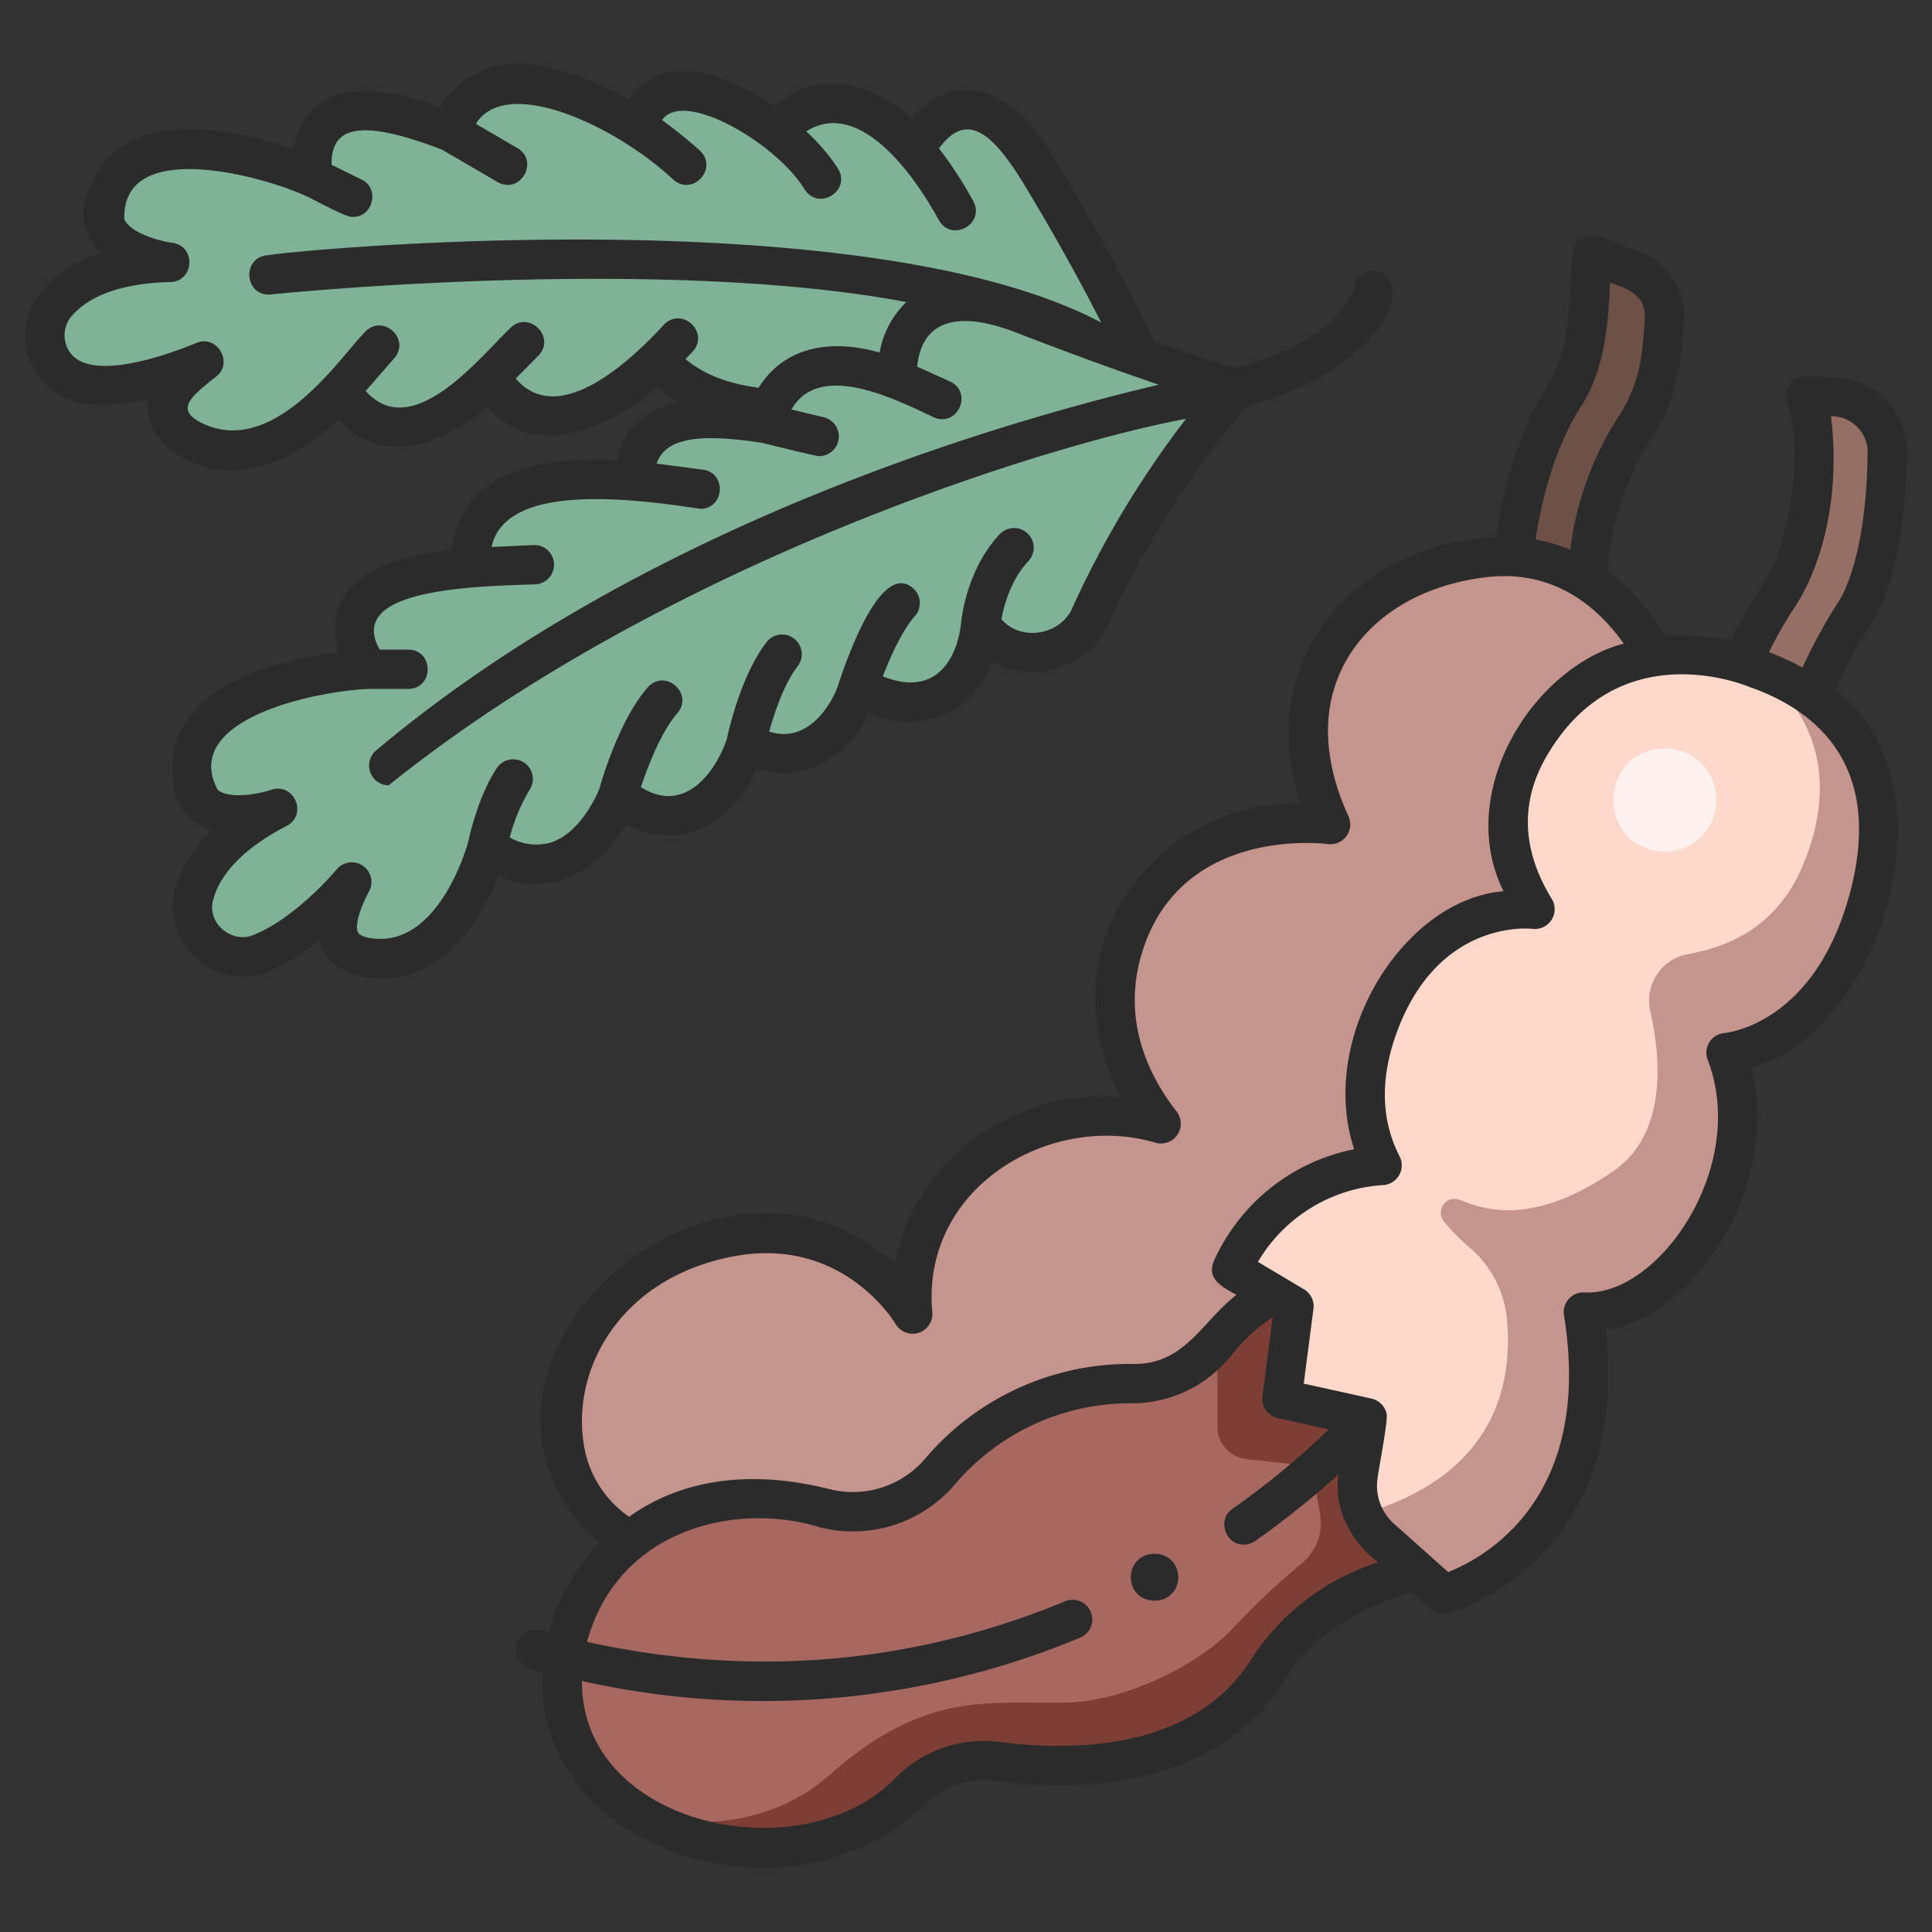 <svg id="icons" xmlns="http://www.w3.org/2000/svg" viewBox="0 0 340 340"><rect x="0" y="0" width="340" height="340" fill="#333333" stroke="none"/><title>60_tamarind</title><path d="M124.309,69.425a21.646,21.646,0,0,1-8.5-6.181s-20.117,20.386-29.448,2.9c0,0-16.736,18.6-26.384,2.424,0,0-14.364,16.7-27.018,8.429-6.688-4.371-2.5-9.542,2.943-13.445,0,0-10.77,4.833-19.714,4.2a8.745,8.745,0,0,1-6.094-14.5c3.134-3.579,8.971-6.847,19.826-7.078,0,0-17.648-2.219-9.623-14.407s34.829-.484,34.829-.484-4.375-19.747,24.195-8.056c0,0,3.993-18.275,32.72-.934,0,0,3.392-14.663,24.768.925,0,0,9.168-13.286,24.233,3.208,11.838-20.293,23.774,7.012,32.1,21.63l10.746,18.087-30.038,7.485A165.953,165.953,0,0,1,124.309,69.425Z" style="fill:#80b297"/><path d="M280.2,44.846l7.183,2.741a8.671,8.671,0,0,1,5.546,8.878l-.447,4.975a29.8,29.8,0,0,1-4.75,13.781c-3.628,5.487-8.447,15.5-8.52,30.024l-13.181-3.917s.866-18.265,9.047-31.3a29.038,29.038,0,0,0,4.338-13.506Z" style="fill:#6d5046"/><path d="M293.246,119.818s-8.7-24.324-31.891-21.7c-21.843,2.472-36.913,19.652-28.92,42.675a3.076,3.076,0,0,1-2.831,4.118c-8.156.1-24.947,2.53-31.332,19.927a31.9,31.9,0,0,0,2.308,27.24,3.079,3.079,0,0,1-2.953,4.569c-16.819-2.021-34.16,9.728-36.791,27.053a3.071,3.071,0,0,1-5.142,1.733,30.262,30.262,0,0,0-27.238-7.74c-22.076,4.17-31.464,22.222-29.172,36.829,2.952,18.8,23.744,20.672,23.744,20.672L241.9,245.857Z" style="fill:#c4948d"/><path d="M214.248,236.028c-2.133,2.39-9.1,7.456-14.813,7.468A43.977,43.977,0,0,0,165.314,259.1a20.28,20.28,0,0,1-20.354,6.272c-12.173-3.019-30.086-3.538-41.212,14.035-8.478,13.426-5.762,30.863,8.591,39.765a49.471,49.471,0,0,0,31.214,3.1c9.081-13.718,34.384-14.967,65.106-19.836,0,0,37.236-35,39.137-52.5C249.613,233.211,214.248,236.028,214.248,236.028Z" style="fill:#a86862"/><path d="M244.019,278.087a28.236,28.236,0,0,0,18.065-16.735l-30.233-36.184s-9.081.482-17.6,10.862v15.055a5.729,5.729,0,0,0,5.1,5.695l11.47,1.275,1.478,8.4a9.158,9.158,0,0,1-3.155,8.635,123.933,123.933,0,0,0-11.806,11.082c-6.5,7.092-19.629,13.151-29.243,13.434-13.541.4-24.759-2.4-41.733,12.434-8.75,7.951-21.157,10.507-34.02,7.134,14.068,8.687,35.771,8.424,47.974-4.114a17.769,17.769,0,0,1,15.048-5.092c13.345,1.764,36.459,1.8,47.7-16.021A38.2,38.2,0,0,1,244.019,278.087Z" style="fill:#7c3e35"/><path d="M238.107,247.253a106.936,106.936,0,0,1-10.91,10.4v0l1.841.2a2.389,2.389,0,0,1,2.089,1.962l.548,3.115a110.918,110.918,0,0,0,11.686-11.172C246.267,248.258,241.13,243.851,238.107,247.253Z" style="fill:#7c3e35"/><path d="M317.765,69.69l4.853.116a9.733,9.733,0,0,1,9.51,9.819c-.082,8.169-1.034,19.763-5.213,27.415,0,0-10.074,14.783-11.972,29.18l-12.321-6.946s1.712-11.364,10.452-24.508a27.655,27.655,0,0,0,3.658-7.782C318.531,90.589,320.918,78.915,317.765,69.69Z" style="fill:#966f64"/><path d="M308.952,117.594s-26.147-10.925-40.114,14.341a25.393,25.393,0,0,0-1.422,22.708,4.223,4.223,0,0,1-3.219,5.715c-6.28,1.139-16,5.291-21.435,19.589-3.194,8.4-2.947,15.232-1.4,20.488a4.259,4.259,0,0,1-3.11,5.386,31.1,31.1,0,0,0-21.481,17.54l10.94,6.512-2.12,16.316,15.043,3.319-1.6,9.989a12.427,12.427,0,0,0,.864,6.9s40.744,2.8,34.059-38.472c19.13,2.3,35.156-19.841,25.279-45.32,0,0,17.635.539,24.595-25.051C329.7,135.959,324.284,125.447,308.952,117.594Z" style="fill:#fcd9ca"/><path d="M217.594,68.354a166.119,166.119,0,0,0-25.649,39.889,11.052,11.052,0,0,1-19.354,1.641s-1.58,20.8-21.585,11.055c0,0-4.738,16.847-19.742,10,0,0-6.455,20.672-22.542,9.09,0,0-7.2,19.339-23,9.073,0,0-5.527,21.322-20.532,19.479-7.93-.974-6.448-7.463-3.287-13.365,0,0-7.536,9.088-15.842,12.462A8.744,8.744,0,0,1,34.2,157.357c1.234-4.595,5.032-10.1,14.672-15.1,0,0-16.817,5.791-14.989-8.687S64.93,117.781,64.93,117.781,52.3,101.987,83.093,99.881c0,0-4.475-18.163,28.955-15.267,0,0-3.422-14.657,22.638-10.092,0,0,2.369-15.968,23.164-7.808,0,0-1.232-20.464,22.416-11.342C206.661,65.553,217.594,68.354,217.594,68.354Z" style="fill:#80b297"/><path d="M328.829,158.314c5.875-21.6-3.464-35-19.876-40.72,0,0,18.2,10.748,8.422,34.454-4.089,9.91-11.514,14.3-20.418,15.882a8.293,8.293,0,0,0-6.518,10.046c2.021,9.011,2.839,22.217-7.168,28.567-9.056,6.04-17.752,8.373-26.342,4.617a2.441,2.441,0,0,0-2.823,3.8,35.725,35.725,0,0,0,4.454,4.525,18.925,18.925,0,0,1,6.646,12.684c1.1,12.422-2.811,27.577-25.289,34.222a12.4,12.4,0,0,0,3.107,4.345l11.034,9.852s31.278-8.419,24.593-49.69c14.772.979,33.4-23.431,25.1-45.652C303.748,185.247,321.869,183.9,328.829,158.314Z" style="fill:#c4948d"/><path d="M302.054,140.787a9.093,9.093,0,0,1-9.093,9.092c-12.037-.415-12.034-17.771,0-18.185A9.093,9.093,0,0,1,302.054,140.787Z" style="fill:#fff2ee"/><path d="M207.36,277.569c-.14,5.514-8.222,5.513-8.361,0C199.139,272.056,207.221,272.057,207.36,277.569Z" style="fill:#2b2b2b"/><path d="M323.008,121.438a92.466,92.466,0,0,1,6.946-12.738c4.5-8.241,5.548-20.342,5.636-29.041A13.247,13.247,0,0,0,322.7,66.345l-4.853-.116a3.481,3.481,0,0,0-3.359,4.581c2.869,8.393.548,19.413-1.09,25.236-1.7,5.856-6.466,11.018-8.811,16.724a42.008,42.008,0,0,0-11.419-.819,40.96,40.96,0,0,0-10.28-11.456,49.629,49.629,0,0,1,7.728-23.365c4.038-5.763,5.409-13.3,5.757-20.355a12.178,12.178,0,0,0-7.759-12.422l-7.183-2.742a3.486,3.486,0,0,0-4.689,3c-.583,7.173-.239,17.506-4.6,23.572-5.52,8.8-7.879,19.753-8.854,26.317-25.275,1.1-43.01,22.636-34.3,46.889-25.123-.529-45.648,24.857-31.77,51.74-17.916-1.94-36.678,11-39.7,29.36-32.029-29.11-84.82,18.9-52.12,49.12a37.073,37.073,0,0,0-8.826,15.709c-2.18-.91-5-.555-5.688,2.048-.789,3.146,2.043,4.42,4.643,4.823-1.966,27.461,34.08,43.214,59.017,29.459,7.75-3.95,10.7-11.58,20.623-10.215,13.708,1.778,38.539,1.84,50.823-17.64,4.728-7.964,13.375-12.818,22.365-15.659,1.352,1.007,3.8,4.116,5.7,3.914a3.467,3.467,0,0,0,.9-.119c.332-.09,32.292-9.2,27.621-49.893,16.449-2.668,30.875-26.308,25.592-46.227C329.22,183.1,345.873,139.529,323.008,121.438Zm-7.05-14.755c5.446-8.48,7.824-21.117,6.257-33.424a6.316,6.316,0,0,1,6.451,6.331c-.111,11.089-1.785,20.19-4.716,25.656a95.23,95.23,0,0,0-6.751,12.23,44.873,44.873,0,0,0-5.893-2.7A72.776,72.776,0,0,1,315.958,106.683Zm-37.95-34.817c4.276-6.265,5.056-14.656,5.33-22.116,7.363,2.324,6.277,4.779,5.693,11.38a26.4,26.4,0,0,1-4.191,12.182,55.8,55.8,0,0,0-8.507,23.431,29.215,29.215,0,0,0-6.108-1.8C271.159,88.923,273.291,79.381,278.008,71.866Zm-175.3,182.12c-2.062-13.137,6.487-29.129,26.394-32.89,19.03-3.6,28.172,11.336,28.546,11.963a3.475,3.475,0,0,0,6.4-2.312c-1.84-22.011,21-35.092,39.315-29.643a3.483,3.483,0,0,0,3.735-5.447c-5.109-6.526-10.224-16.963-5.577-29.625,7.494-20.418,31.2-17.617,32.2-17.486a3.486,3.486,0,0,0,3.6-4.879c-4.665-10.15-4.816-19.618-.437-27.381,4.563-8.087,13.623-13.455,24.856-14.727,12.035-1.369,19.7,5.609,24.019,11.713-15.841,4.108-29.825,26.007-21.174,43.574-17.457,1.414-32.777,25.549-26.28,45.405a34.413,34.413,0,0,0-24.672,19.641c-1.379,3.3,1.611,4.638,3.961,5.989-6.154,4.792-9.141,12.293-18.17,12.152a47.2,47.2,0,0,0-36.745,16.821,16.72,16.72,0,0,1-16.89,5.16c-13.843-3.432-25.879-1.671-35.075,4.911A18.932,18.932,0,0,1,102.705,253.986ZM220.131,292.1c-10.232,16.226-32.009,16.029-44.076,14.469a21.862,21.862,0,0,0-18.287,6.142c-16.163,17.049-55.576,8.872-55.349-16.881a145.392,145.392,0,0,0,87.569-7.588,3.463,3.463,0,1,0-2.639-6.4c-26.838,11.063-55.074,13.44-84.048,7.107,5.561-20.236,26.669-24.61,40.825-20.21a23.609,23.609,0,0,0,23.82-7.383,40.446,40.446,0,0,1,31.5-14.4,22.291,22.291,0,0,0,17.289-8.5,30.882,30.882,0,0,1,7.236-6.629l-1.808,13.91a3.462,3.462,0,0,0,2.688,3.827l9,1.986A143.222,143.222,0,0,1,216.9,265.533c-2.768,1.811-1.24,6.415,2,6.29a3.445,3.445,0,0,0,2-.635,154.1,154.1,0,0,0,14.652-11.723c-.886,6.111,2.17,11.813,6.983,15.472A41.733,41.733,0,0,0,220.131,292.1ZM325.489,157.4c-6.175,22.706-21.38,24.334-22,24.39a3.484,3.484,0,0,0-2.953,4.751c7.188,18.721-8.562,41.46-21.55,40.908a3.483,3.483,0,0,0-3.756,4c5.268,32.524-14.316,42.83-20.377,45.207l-9.526-8.5a8.924,8.924,0,0,1-2.88-8.108c.051-.922,2-10.75,1.536-11.388a3.534,3.534,0,0,0-2.6-2.532l-11.947-2.635,1.712-13.172a3.464,3.464,0,0,0-1.662-3.422l-8.115-4.83a27.567,27.567,0,0,1,21.906-13.506,3.487,3.487,0,0,0,3.038-5.048c-3.364-6.527-3.469-14.04-.315-22.335,7.36-19.354,23.076-17.789,23.722-17.714a3.486,3.486,0,0,0,3.383-5.249c-5.186-8.429-5.6-16.707-1.235-24.6,12.433-22.2,34.681-13.251,35.945-12.747C319.32,124.873,331.727,134.467,325.489,157.4Z" style="fill:#2b2b2b"/><path d="M110.145,144.973c10.373,5.679,19.338-1.272,23.046-9.63,8.723,2.877,16.665-2.936,19.7-9.838,9.811,3.989,18.692-.246,21.672-9.074,7.118,4.292,17.353,1.006,20.547-6.778a165.168,165.168,0,0,1,24.4-38.238c23.734-6.393,30.107-22.044,22.7-23.725a3.433,3.433,0,0,0-3.889,2.924c-.017.091-1.913,8.966-20.73,14.149-1.794-.507-6.437-1.882-14.4-4.641-3.428-7.124-9.182-18.309-17.489-31.985-7.172-12.4-17.418-16.6-25.243-7.165-7.426-7.132-17.561-8.426-24.12-2.3-10.655-6.8-19.293-9.045-25.755-1.213C96.514,9.96,84.6,8.056,77.468,18.8c-13.427-4.8-23.49-3.978-25.855,7.42-8.907-3.074-26.884-7.487-34.212,3.639-4.19,6.973-3.123,10.766.354,14.673C9.263,47.028,1.7,54.691,5.354,63.61A12.293,12.293,0,0,0,15.939,71.2a37.268,37.268,0,0,0,10.281-.924c-1.872,6.835,7.743,12.88,14.366,12.524,7.944,0,15.132-5.385,19.012-8.942,7.962,9.1,20.091,3.274,26.209-2.374,8.7,10.636,23.392,2.461,29.85-3.406a24.635,24.635,0,0,0,3.724,2.739c-5.577,1.054-10.02,4.964-10.765,10.1-15.95-.528-27.466,3.018-29.134,15.808-14.165,1.615-22.835,6.789-19.933,18.062-9.347,1.169-27.43,5.132-29.1,18.352-.713,8.044,1.99,11.093,6.789,13.015a22.424,22.424,0,0,0-6.38,10.3c-2.818,9.573,7.408,18.411,16.511,14.431a37.155,37.155,0,0,0,8.818-5.364c.7,3.843,5.346,6.81,10.915,6.64,11.865,0,18.073-11.644,20.6-18.074C97.214,158.561,106.222,152.4,110.145,144.973Zm6.716-87.856c-4.672,5.075-18.224,18.751-26.1,9.5l3.986-4.023c3.145-3.284-1.656-8.053-4.919-4.874C84.739,62.491,72.6,78.135,64.359,68.8L69.4,63.029c2.925-3.486-2.163-7.93-5.219-4.552C59.947,62.7,47.869,81.306,34.85,74.1c-3.6-2.165-1.507-4.136,3.067-7.735,3.346-2.367.29-7.669-3.434-5.972.635-.366-19.566,8.766-22.725.586a5.146,5.146,0,0,1,.937-5.444c3.227-3.687,9.208-5.726,17.294-5.9,4.221-.123,4.553-6.318.366-6.9-2.284-.3-7.359-1.7-8.472-4.13-.5-14.606,24.709-7.475,31.8-4.175,1.07.388,7.311,3.956,8.407,3.736,3.549.087,4.815-5.033,1.529-6.571l-5.264-2.585c-.136-6.81,5.1-8.182,19.448-2.662l9.778,5.7c3.945,2.225,7.393-3.614,3.486-5.983L83.746,21.8c5.273-8.574,24.378.124,34.793,9.85,3.448,2.954,7.951-2.113,4.585-5.188a82.785,82.785,0,0,0-6.618-5.331c3.751-5.536,20.246,4.132,25.14,12.271,2.561,3.773,8.22.062,5.8-3.783a35.1,35.1,0,0,0-5.563-6.5c9.142-5.786,18.678,7.061,23.342,15.636,2.286,3.951,8.192.655,6.059-3.354a72.455,72.455,0,0,0-6.031-9.276c4.864-6.687,9.376-2.609,14.535,5.607,6,9.882,10.638,18.423,14.011,25.035C152.574,34.949,54.967,43.668,46.93,44.934c-4.479.538-3.844,7.278.723,6.884.784-.082,67.867-6.95,111.859,1.339a16.09,16.09,0,0,0-4.711,8.884c-8.965-2.562-16.974-.795-21.285,6.189-5.412-.692-9.724-2.381-12.875-5.04l1.234-1.295C124.957,58.546,120.06,53.877,116.861,57.117ZM97,148.253a9.447,9.447,0,0,1-7.286-.866,31.222,31.222,0,0,1,3.478-8.381,3.462,3.462,0,0,0-5.76-3.843c-3.264,4.892-4.86,12.117-5.075,13.137-.346,1.236-5.335,18.244-16.74,16.848-1.4-.172-2.352-.563-2.615-1.071-.434-.835-.182-3.229,1.957-7.224a3.462,3.462,0,0,0-5.718-3.843c-.07.084-7.066,8.452-14.479,11.463-3.926,1.78-8.494-2.047-7.217-6.218,1.271-4.732,5.74-9.2,12.921-12.92,3.742-1.972,1.295-7.683-2.711-6.349-2.183.739-7.356,1.718-9.427.028-6.883-12.884,18.858-17.6,26.689-17.771H71.85c4.541-.065,4.556-6.853,0-6.925H66.831c-6.1-10.65,16.309-11.126,27.371-11.481a3.462,3.462,0,0,0-.317-6.917l-7.38.339c2.347-10.938,22.8-8.852,36.757-6.708,4.241-.032,4.69-6.3.447-6.895l-8.158-1.073c1.4-3.917,5.911-5.6,18.443-3.666.14,0,10.5,2.614,10.206,2.356a3.468,3.468,0,0,0,.807-6.829l-5.73-1.379c4.774-8.345,17.387-2.3,25.06,1.38,4.149,1.808,6.984-4.355,2.852-6.31l-5.783-2.613c.9-8.751,7.972-9.716,17.615-5.919,10.773,4.155,18.959,7.08,24.919,9.1-27.047,6.355-90.546,24.619-137.786,64.4a3.485,3.485,0,0,0,2.232,6.11C116.742,99.327,184.064,78.271,208.72,73.705a168.973,168.973,0,0,0-19.937,33.127c-1.985,4.925-9.122,6.184-12.555,2.118.405-2.19,1.594-6.848,4.745-10.186a3.462,3.462,0,0,0-5.035-4.753c-5.95,6.313-6.76,15.191-6.8,15.6-.72,6.569-4.605,13.118-13.776,9.413,1.3-3.374,3.411-8.1,5.633-10.589a3.461,3.461,0,0,0-.28-4.888c-6.386-5.641-13.116,17.1-13.009,16.342-.636,2.637-4.838,11.275-12.347,8.861.955-3.464,2.688-8.5,5.015-11.507a3.462,3.462,0,0,0-5.48-4.233c-4.431,5.734-6.63,15.393-6.978,17.024-1.768,5.331-7.183,13.508-15.119,8.488,1.253-3.816,3.616-9.843,6.4-12.993,2.955-3.457-2.113-7.947-5.187-4.587-4.984,5.64-8.117,16.35-8.575,17.988C105.059,139.846,102.153,146.551,97,148.253Z" style="fill:#2b2b2b"/></svg>